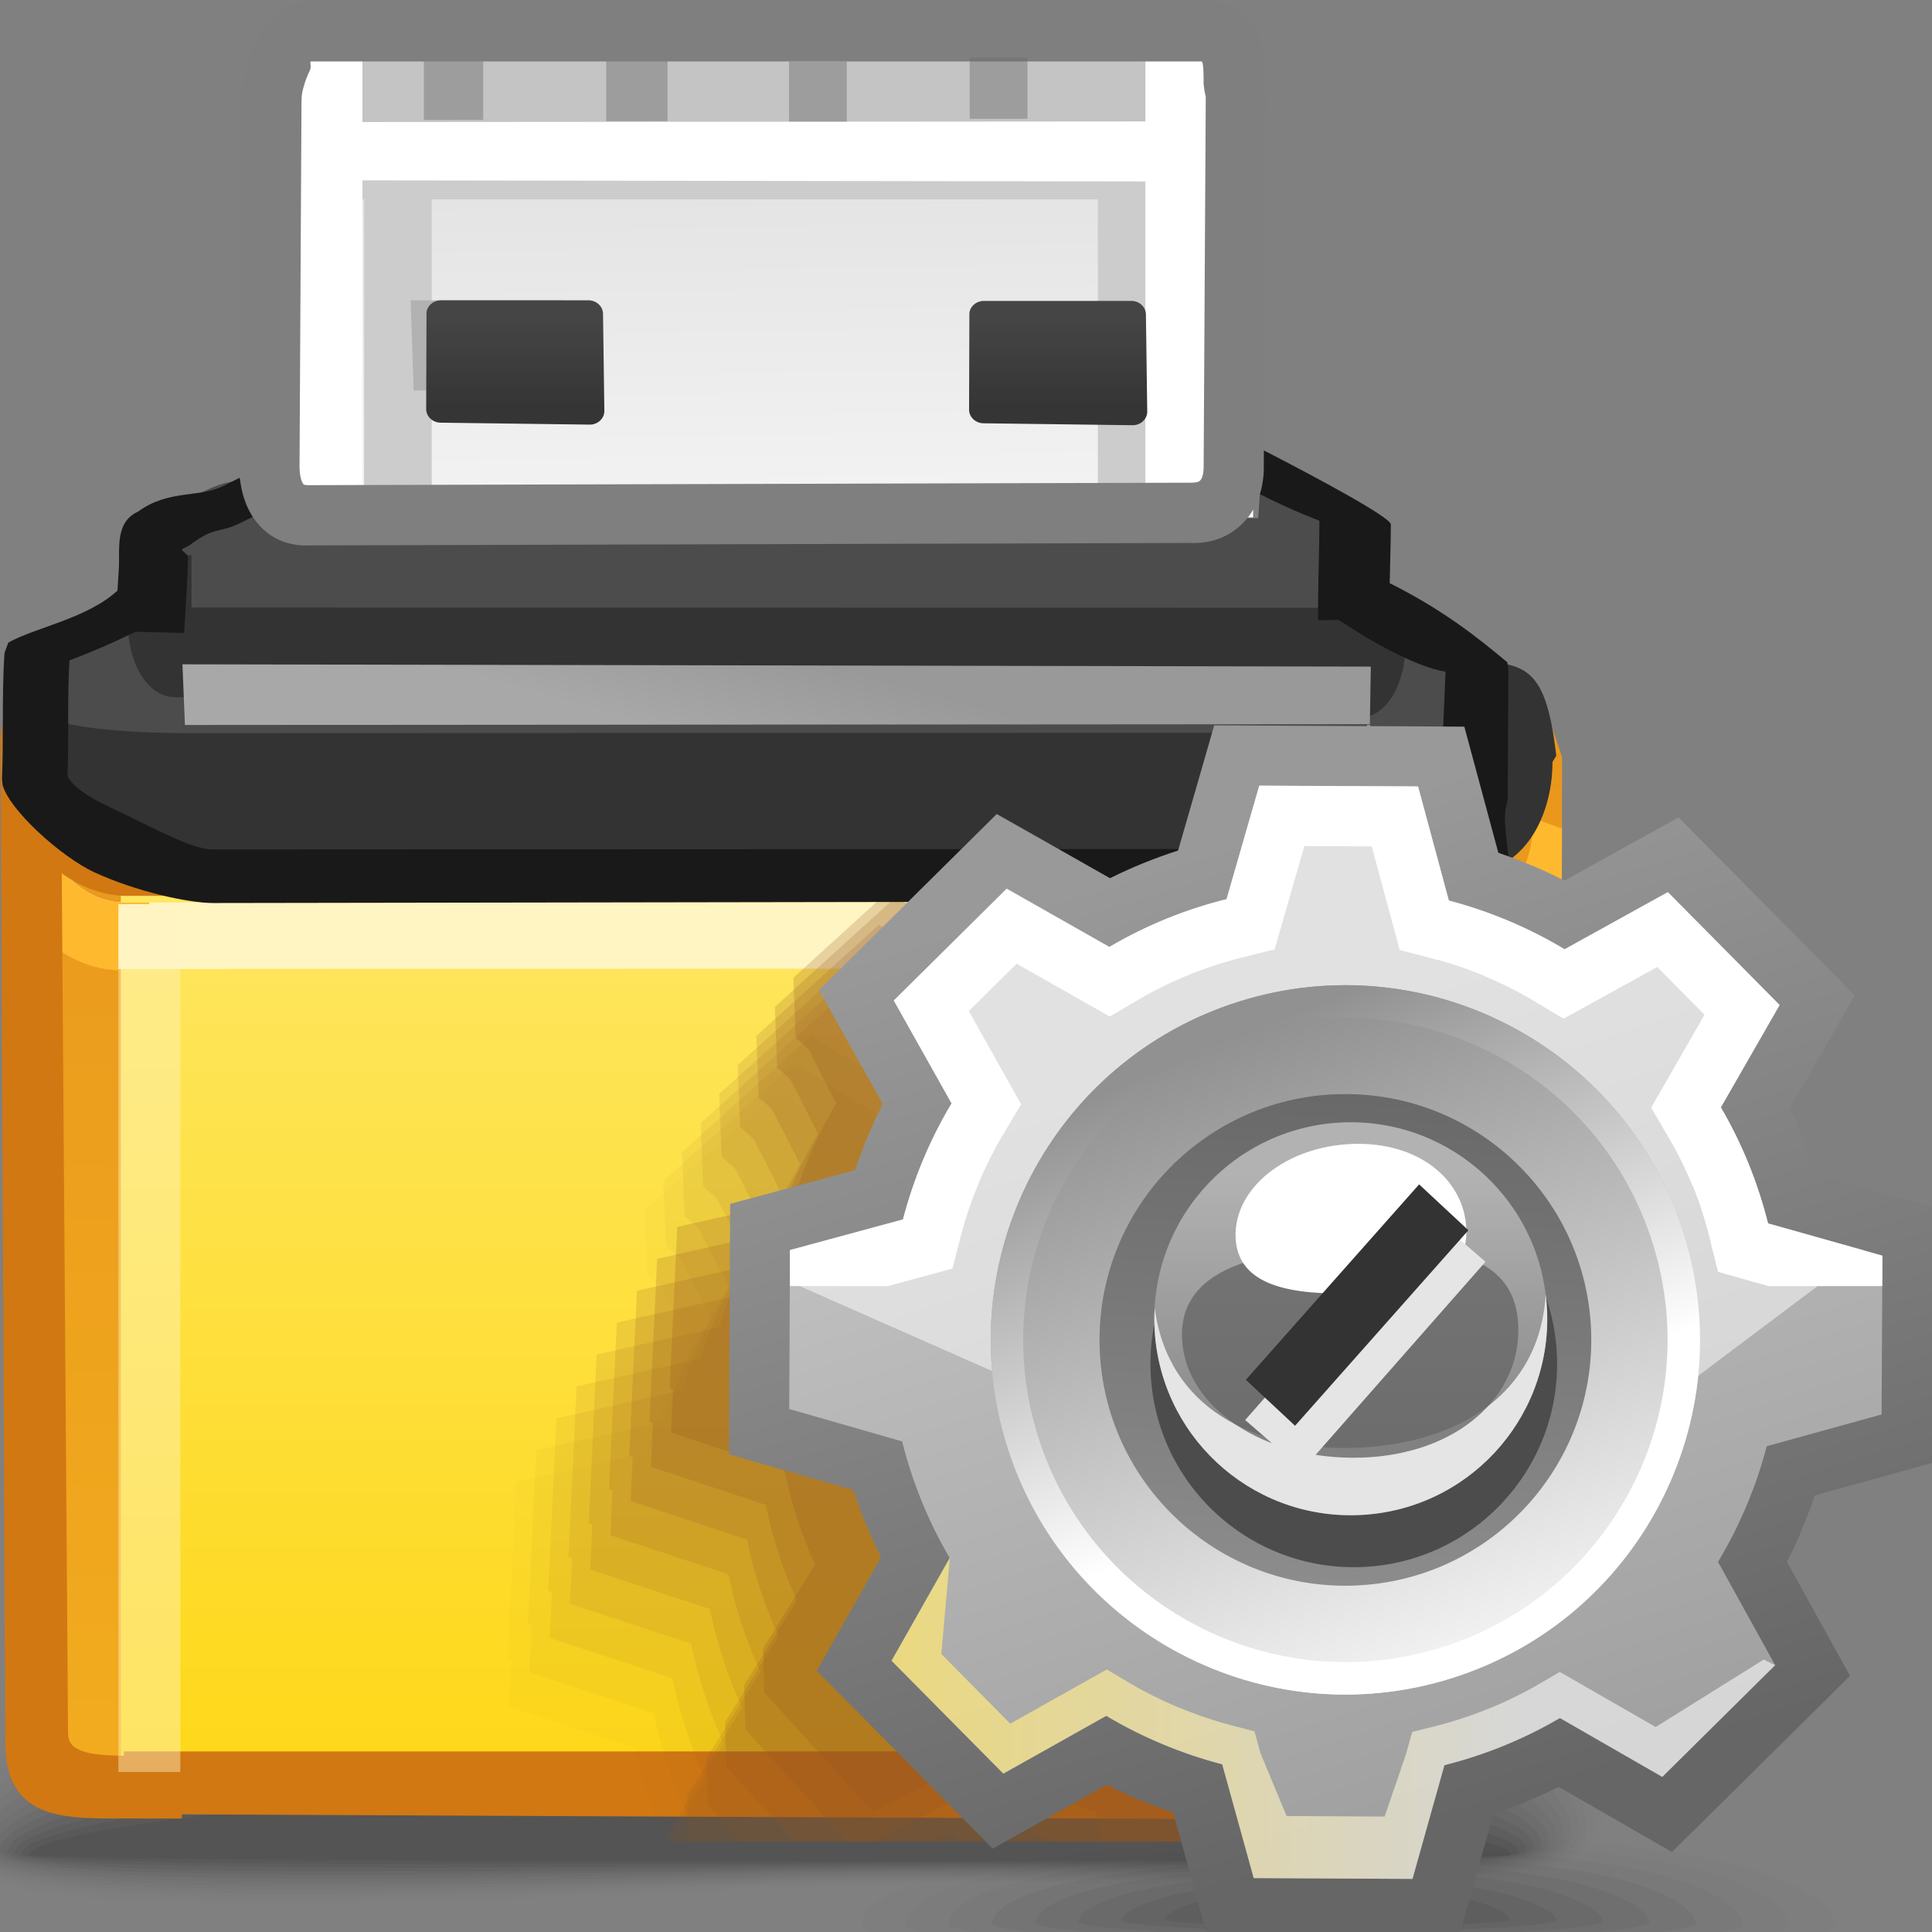 <?xml version="1.0" encoding="UTF-8" standalone="no"?>
<!-- Creator: CorelDRAW -->

<svg
   xmlns:dc="http://purl.org/dc/elements/1.1/"
   xmlns:cc="http://creativecommons.org/ns#"
   xmlns:rdf="http://www.w3.org/1999/02/22-rdf-syntax-ns#"
   xmlns:svg="http://www.w3.org/2000/svg"
   xmlns="http://www.w3.org/2000/svg"
   xmlns:xlink="http://www.w3.org/1999/xlink"
   xmlns:sodipodi="http://sodipodi.sourceforge.net/DTD/sodipodi-0.dtd"
   xmlns:inkscape="http://www.inkscape.org/namespaces/inkscape"
   xml:space="preserve"
   width="32px"
   height="32px"
   style="shape-rendering:geometricPrecision; text-rendering:geometricPrecision; image-rendering:optimizeQuality; fill-rule:evenodd; clip-rule:evenodd"
   viewBox="0 0 32 32"
   id="svg3303"
   version="1.1"
   inkscape:version="0.48.1 r9760"
   sodipodi:docname="system-run.svg"><rect x="0" y="0" width="32" height="32" fill="#808080" stroke="none"/><sodipodi:namedview
   pagecolor="#ffffff"
   bordercolor="#666666"
   borderopacity="1"
   objecttolerance="10"
   gridtolerance="10"
   guidetolerance="10"
   inkscape:pageopacity="0"
   inkscape:pageshadow="2"
   inkscape:window-width="646"
   inkscape:window-height="480"
   id="namedview3531"
   showgrid="false"
   inkscape:zoom="8.3125"
   inkscape:cx="16"
   inkscape:cy="16"
   inkscape:window-x="0"
   inkscape:window-y="24"
   inkscape:window-maximized="0"
   inkscape:current-layer="svg3303" />
 <defs
   id="defs3305">
  <style
   type="text/css"
   id="style3307">
   
    .fil61 {fill:none}
    .fil69 {fill:#333333}
    .fil68 {fill:white}
    .fil40 {fill:#333333}
    .fil41 {fill:#4C4C4C}
    .fil45 {fill:#666666}
    .fil47 {fill:#B2B2B2}
    .fil66 {fill:#E5E5E5}
    .fil52 {fill:white}
    .fil46 {fill:#C4C4C4}
    .fil54 {fill:#191919;fill-rule:nonzero}
    .fil42 {fill:#333333;fill-rule:nonzero}
    .fil53 {fill:#4C4C4C;fill-rule:nonzero}
    .fil70 {fill:#7F7F7F;fill-rule:nonzero}
    .fil49 {fill:#B2B2B2;fill-rule:nonzero}
    .fil44 {fill:#CCCCCC;fill-rule:nonzero}
    .fil29 {fill:#D17813;fill-rule:nonzero}
    .fil28 {fill:#FFB92E;fill-rule:nonzero}
    .fil27 {fill:#FFF5C2;fill-rule:nonzero}
    .fil51 {fill:white;fill-rule:nonzero}
    .fil0 {fill:black;fill-opacity:0}
    .fil14 {fill:#333333;fill-opacity:0}
    .fil30 {fill:#915623;fill-opacity:0}
    .fil1 {fill:black;fill-opacity:0.004}
    .fil2 {fill:black;fill-opacity:0.008}
    .fil15 {fill:#333333;fill-opacity:0.012}
    .fil3 {fill:black;fill-opacity:0.016}
    .fil4 {fill:black;fill-opacity:0.02}
    .fil5 {fill:black;fill-opacity:0.024}
    .fil31 {fill:#915623;fill-opacity:0.024}
    .fil16 {fill:#333333;fill-opacity:0.027}
    .fil6 {fill:black;fill-opacity:0.027}
    .fil7 {fill:black;fill-opacity:0.031}
    .fil8 {fill:black;fill-opacity:0.035}
    .fil17 {fill:#333333;fill-opacity:0.039}
    .fil9 {fill:black;fill-opacity:0.043}
    .fil10 {fill:black;fill-opacity:0.047}
    .fil32 {fill:#915623;fill-opacity:0.047}
    .fil11 {fill:black;fill-opacity:0.051}
    .fil18 {fill:#333333;fill-opacity:0.055}
    .fil12 {fill:black;fill-opacity:0.055}
    .fil13 {fill:black;fill-opacity:0.059}
    .fil19 {fill:#333333;fill-opacity:0.067}
    .fil33 {fill:#915623;fill-opacity:0.075}
    .fil20 {fill:#333333;fill-opacity:0.078}
    .fil21 {fill:#333333;fill-opacity:0.094}
    .fil34 {fill:#915623;fill-opacity:0.098}
    .fil22 {fill:#333333;fill-opacity:0.106}
    .fil23 {fill:#333333;fill-opacity:0.122}
    .fil35 {fill:#915623;fill-opacity:0.122}
    .fil36 {fill:#915623;fill-opacity:0.145}
    .fil37 {fill:#915623;fill-opacity:0.173}
    .fil38 {fill:#915623;fill-opacity:0.196}
    .fil39 {fill:#915623;fill-opacity:0.22}
    .fil48 {fill:#6B6B6B;fill-opacity:0.439}
    .fil56 {fill:#FFF5C2;fill-rule:nonzero;fill-opacity:0.439}
    .fil59 {fill:white;fill-opacity:0.502}
    .fil67 {fill:#666666;fill-opacity:0.78}
    .fil63 {fill:url(#id0)}
    .fil26 {fill:url(#id1)}
    .fil43 {fill:url(#id2)}
    .fil24 {fill:url(#id3)}
    .fil25 {fill:url(#id4)}
    .fil65 {fill:url(#id5)}
    .fil50 {fill:url(#id6)}
    .fil62 {fill:url(#id7)}
    .fil58 {fill:url(#id8)}
    .fil64 {fill:url(#id9)}
    .fil57 {fill:url(#id10);fill-rule:nonzero}
    .fil55 {fill:url(#id11);fill-rule:nonzero}
    .fil60 {fill:url(#id12);fill-rule:nonzero;fill-opacity:0.78}
   
  </style>
  <linearGradient
   id="id0"
   gradientUnits="userSpaceOnUse"
   x1="24.12"
   y1="35.17"
   x2="25.125"
   y2="17.649">
   <stop
   offset="0"
   style="stop-color:#B2B2B2"
   id="stop3310" />
   <stop
   offset="1"
   style="stop-color:#666666"
   id="stop3312" />
  </linearGradient>
  <linearGradient
   id="id1"
   gradientUnits="userSpaceOnUse"
   x1="25.135"
   y1="11.776"
   x2="24.678"
   y2="29.385">
   <stop
   offset="0"
   style="stop-color:#E8961C"
   id="stop3315" />
   <stop
   offset="1"
   style="stop-color:#F2AB1E"
   id="stop3317" />
  </linearGradient>
  <linearGradient
   id="id2"
   gradientUnits="userSpaceOnUse"
   x1="12.494"
   y1="1.181"
   x2="12.59"
   y2="8.423">
   <stop
   offset="0"
   style="stop-color:#DEDEDE"
   id="stop3320" />
   <stop
   offset="1"
   style="stop-color:#F3F3F3"
   id="stop3322" />
  </linearGradient>
  <linearGradient
   id="id3"
   gradientUnits="userSpaceOnUse"
   x1="11.29"
   y1="29.104"
   x2="11.29"
   y2="15.201">
   <stop
   offset="0"
   style="stop-color:#FED81A"
   id="stop3325" />
   <stop
   offset="1"
   style="stop-color:#FEE65E"
   id="stop3327" />
  </linearGradient>
  <linearGradient
   id="id4"
   gradientUnits="userSpaceOnUse"
   xlink:href="#id1"
   x1="1.388"
   y1="11.349"
   x2="1.122"
   y2="29.025">
  </linearGradient>
  <linearGradient
   id="id5"
   gradientUnits="userSpaceOnUse"
   xlink:href="#id0"
   x1="23.627"
   y1="19.458"
   x2="23.627"
   y2="27.375">
  </linearGradient>
  <linearGradient
   id="id6"
   gradientUnits="userSpaceOnUse"
   x1="8.534"
   y1="6.746"
   x2="8.534"
   y2="5.261">
   <stop
   offset="0"
   style="stop-color:#353535"
   id="stop3332" />
   <stop
   offset="1"
   style="stop-color:#454545"
   id="stop3334" />
  </linearGradient>
  <linearGradient
   id="id7"
   gradientUnits="userSpaceOnUse"
   x1="26.737"
   y1="26.785"
   x2="22.865"
   y2="16.268">
   <stop
   offset="0"
   style="stop-color:whitesmoke"
   id="stop3337" />
   <stop
   offset="1"
   style="stop-color:#919191"
   id="stop3339" />
  </linearGradient>
  <linearGradient
   id="id8"
   gradientUnits="userSpaceOnUse"
   x1="23.49"
   y1="16.353"
   x2="27.458"
   y2="28.529">
   <stop
   offset="0"
   style="stop-color:#C2C2C2"
   id="stop3342" />
   <stop
   offset="1"
   style="stop-color:#A1A1A1"
   id="stop3344" />
  </linearGradient>
  <linearGradient
   id="id9"
   gradientUnits="userSpaceOnUse"
   x1="25.655"
   y1="22.998"
   x2="22.834"
   y2="16.2">
   <stop
   offset="0"
   style="stop-color:white"
   id="stop3347" />
   <stop
   offset="1"
   style="stop-color:#919191"
   id="stop3349" />
  </linearGradient>
  <linearGradient
   id="id10"
   gradientUnits="userSpaceOnUse"
   x1="19.671"
   y1="14.136"
   x2="24.58"
   y2="29.994">
   <stop
   offset="0"
   style="stop-color:#999999"
   id="stop3352" />
   <stop
   offset="1"
   style="stop-color:#666666"
   id="stop3354" />
  </linearGradient>
  <linearGradient
   id="id11"
   gradientUnits="userSpaceOnUse"
   x1="12.453"
   y1="12.499"
   x2="12.935"
   y2="10.771">
   <stop
   offset="0"
   style="stop-color:#A8A8A8"
   id="stop3357" />
   <stop
   offset="1"
   style="stop-color:#999999"
   id="stop3359" />
  </linearGradient>
  <linearGradient
   id="id12"
   gradientUnits="userSpaceOnUse"
   x1="25.211"
   y1="28.61"
   x2="13.111"
   y2="28.348">
   <stop
   offset="0"
   style="stop-color:#E5E5E5"
   id="stop3362" />
   <stop
   offset="1"
   style="stop-color:#FFE462"
   id="stop3364" />
  </linearGradient>
 </defs>
 <g
   id="Слой_x0020_1">
  <g
   id="_246448312">
   <path
   id="_246433216"
   class="fil0"
   d="M12.134 26.381c12.749,-0.628 14.47,1.795 14.526,3.761 0.056,1.968 -6.616,0.848 -14.05,1.188 -7.434,0.339 -13.703,0.625 -13.703,-0.833 0,-1.458 0.475,-3.488 13.227,-4.116z" />
   <g
   id="g3370">
    <path
   id="_246454000"
   class="fil1"
   d="M12.164 26.623c12.21,-0.58 14.32,1.713 14.371,3.564 0.052,1.821 -6.577,0.791 -13.912,1.106 -7.334,0.312 -13.593,0.574 -13.593,-0.777 0,-1.382 0.922,-3.312 13.133,-3.892z" />
    <path
   id="_246441016"
   class="fil2"
   d="M12.192 26.864c11.669,-0.532 14.172,1.631 14.218,3.366 0.047,1.675 -6.541,0.735 -13.775,1.022 -7.235,0.287 -13.484,0.523 -13.484,-0.721 0,-1.304 1.371,-3.136 13.041,-3.667z" />
    <path
   id="_246459808"
   class="fil3"
   d="M12.22 27.107c11.129,-0.483 14.022,1.551 14.064,3.168 0.043,1.531 -6.505,0.678 -13.639,0.94 -7.134,0.26 -13.373,0.472 -13.373,-0.665 0,-1.227 1.819,-2.96 12.948,-3.443z" />
    <path
   id="_246449800"
   class="fil4"
   d="M12.25 27.349c10.588,-0.435 13.871,1.468 13.909,2.971 0.039,1.384 -6.468,0.621 -13.502,0.856 -7.035,0.235 -13.263,0.422 -13.263,-0.609 0,-1.149 2.267,-2.782 12.856,-3.217z" />
    <path
   id="_246463288"
   class="fil5"
   d="M12.278 27.591c10.047,-0.386 13.722,1.387 13.756,2.772 0.035,1.239 -6.431,0.565 -13.365,0.774 -6.936,0.209 -13.155,0.372 -13.155,-0.553 0,-1.072 2.715,-2.606 12.764,-2.993z" />
    <path
   id="_246461728"
   class="fil6"
   d="M12.306 27.833c9.507,-0.339 13.573,1.305 13.603,2.575 0.028,1.094 -6.395,0.508 -13.23,0.691 -6.835,0.182 -13.044,0.32 -13.044,-0.497 0,-0.997 3.163,-2.43 12.67,-2.769z" />
    <path
   id="_246437200"
   class="fil7"
   d="M12.336 28.075c8.966,-0.291 13.421,1.224 13.447,2.378 0.025,0.947 -6.358,0.45 -13.093,0.607 -6.735,0.157 -12.932,0.269 -12.932,-0.441 0,-0.919 3.611,-2.255 12.578,-2.544z" />
    <path
   id="_246456520"
   class="fil8"
   d="M12.364 28.316c8.425,-0.241 13.273,1.143 13.294,2.182 0.021,0.802 -6.32,0.393 -12.956,0.524 -6.636,0.13 -12.823,0.217 -12.823,-0.385 0,-0.843 4.06,-2.079 12.485,-2.321z" />
    <path
   id="_246435016"
   class="fil9"
   d="M12.394 28.559c7.884,-0.194 13.123,1.06 13.139,1.982 0.018,0.657 -6.284,0.337 -12.82,0.442 -6.535,0.104 -12.713,0.168 -12.713,-0.328 0,-0.767 4.508,-1.903 12.394,-2.095z" />
    <path
   id="_246451528"
   class="fil10"
   d="M12.422 28.8c7.344,-0.144 12.973,0.979 12.986,1.786 0.013,0.51 -6.247,0.28 -12.683,0.358 -6.436,0.079 -12.603,0.117 -12.603,-0.273 0,-0.689 4.956,-1.726 12.301,-1.871z" />
    <path
   id="_246446344"
   class="fil11"
   d="M12.451 29.042c6.803,-0.096 12.824,0.898 12.832,1.587 0.008,0.366 -6.211,0.223 -12.547,0.276 -6.336,0.052 -12.493,0.065 -12.493,-0.217 0,-0.612 5.405,-1.55 12.209,-1.647z" />
    <path
   id="_246438184"
   class="fil12"
   d="M12.48 29.283c6.263,-0.047 12.674,0.816 12.677,1.39 0.004,0.22 -6.174,0.168 -12.411,0.193 -6.237,0.026 -12.383,0.015 -12.383,-0.161 0,-0.534 5.853,-1.374 12.116,-1.422z" />
   </g>
   <path
   id="_246442696"
   class="fil13"
   d="M12.507 29.528c5.723,0 12.524,0.735 12.524,1.192 0,0.149 -24.547,0.143 -24.547,0.005 0,-0.457 6.3,-1.197 12.023,-1.197z" />
  </g>
  <g
   id="_246450568">
   <path
   id="_246463960"
   class="fil14"
   d="M22.097 30.324c8.529,-0.221 9.081,1.324 9.081,1.598 0,0.273 -3.944,0.687 -8.807,0.687 -4.86,0 -8.806,-0.415 -8.806,-0.687 0,-0.274 0,-1.378 8.532,-1.598z" />
   <g
   id="g3387">
    <path
   id="_246438808"
   class="fil15"
   d="M22.098 30.439c7.705,-0.196 8.308,1.206 8.308,1.467 0,0.246 -3.623,0.615 -8.063,0.615 -4.44,0 -8.061,-0.37 -8.061,-0.615 0,-0.261 0.112,-1.271 7.816,-1.467z" />
    <path
   id="_246443752"
   class="fil16"
   d="M22.099 30.552c6.878,-0.171 7.535,1.09 7.535,1.338 0,0.219 -3.303,0.543 -7.318,0.543 -4.017,0 -7.318,-0.326 -7.318,-0.543 0,-0.248 0.222,-1.166 7.102,-1.338z" />
    <path
   id="_246431728"
   class="fil17"
   d="M22.101 30.666c6.052,-0.146 6.763,0.972 6.763,1.207 0,0.191 -2.981,0.471 -6.576,0.471 -3.593,0 -6.576,-0.28 -6.576,-0.471 0,-0.235 0.335,-1.06 6.388,-1.207z" />
    <path
   id="_246458560"
   class="fil18"
   d="M22.102 30.783c5.228,-0.124 5.991,0.853 5.991,1.076 0,0.164 -2.66,0.399 -5.831,0.399 -3.173,0 -5.833,-0.236 -5.833,-0.399 0,-0.223 0.445,-0.954 5.673,-1.076z" />
    <path
   id="_246434896"
   class="fil19"
   d="M22.103 30.896c4.402,-0.097 5.217,0.737 5.217,0.946 0,0.137 -2.34,0.328 -5.087,0.328 -2.749,0 -5.088,-0.193 -5.088,-0.328 0,-0.209 0.556,-0.848 4.959,-0.946z" />
    <path
   id="_246437656"
   class="fil20"
   d="M22.104 31.011c3.575,-0.073 4.446,0.619 4.446,0.817 0,0.107 -2.02,0.254 -4.347,0.254 -2.326,0 -4.343,-0.148 -4.343,-0.254 0,-0.198 0.667,-0.743 4.244,-0.817z" />
    <path
   id="_246439360"
   class="fil21"
   d="M22.107 31.127c2.75,-0.05 3.673,0.5 3.673,0.685 0,0.082 -1.699,0.183 -3.603,0.182 -1.903,0 -3.601,-0.102 -3.601,-0.182 0,-0.185 0.781,-0.638 3.53,-0.685z" />
    <path
   id="_246445480"
   class="fil22"
   d="M22.107 31.241c1.924,-0.024 2.902,0.384 2.902,0.558 0,0.052 -1.38,0.11 -2.861,0.109 -1.48,0 -2.857,-0.058 -2.857,-0.109 0,-0.174 0.892,-0.533 2.816,-0.558z" />
   </g>
   <path
   id="_246439576"
   class="fil23"
   d="M22.108 31.356c1.098,0 2.13,0.266 2.13,0.426 0,0.052 -4.232,0.048 -4.232,0 0,-0.161 1.003,-0.426 2.102,-0.426z" />
  </g>
  <rect
   class="fil24"
   x="1.997"
   y="14.429"
   width="18.587"
   height="15.447"
   id="rect3398" />
  <path
   class="fil25"
   d="M2.002 29.945l-0.001 -19.562 -1.166 0.569 -0.327 1.254 0.031 16.884c0,0.902 0.67,0.855 1.356,0.855l0.107 0z"
   id="path3400" />
  <path
   class="fil26"
   d="M23.941 29.882l0.001 -18.649 1.508 0.072 0.423 1.233 -0.04 16.503c0,0.887 -0.866,0.841 -1.753,0.841l-0.139 0z"
   id="path3402" />
  <path
   class="fil27"
   d="M0.558 14.899l0.035 0.04c-0.024,0.103 -0.04,0.224 -0.015,0.389 0.078,0.09 0.163,0.171 0.252,0.248l0.002 0c0.341,0.287 0.763,0.475 1.221,0.475l0 -0.001 20.873 -0.011 0 0.002c0.568,0 1.083,-0.259 1.458,-0.654l-0.001 -0.001c0.367,-0.389 0.386,-0.947 0.402,-1.497l0.005 -0.017 -0.005 -0.001 0 -0.04 -0.034 0c0.008,-0.123 0.011,-0.247 0.014,-0.371l0.005 -0.017 -0.005 -0.001 0 -0.04 -0.111 0 -0.301 -0.157 -0.026 0.073 -0.021 0.115c0,0.397 -0.167,0.782 -0.431,1.062l-0.001 0c-0.252,0.267 -0.595,0.441 -0.966,0.441l0 0.002 -20.873 0.009 0 -0.002c-0.289,0 -0.563,-0.124 -0.789,-0.313l0.001 0c-0.263,-0.223 -0.463,-0.533 -0.556,-0.849l-0.078 0.312c0.089,0.24 -0.116,0.387 -0.053,0.804z"
   id="path3404" />
  <path
   class="fil28"
   d="M23.942 15.889l0.06 0 0 0.002c0.559,0 1.065,-0.254 1.433,-0.644l-0.001 -0.001c0.182,-0.191 0.331,-0.417 0.435,-0.663l0.002 -0.859 -0.446 -0.162 -0.026 0.072 -0.021 0.112c0,0.391 -0.163,0.77 -0.423,1.045l-0.002 0c-0.248,0.262 -0.585,0.433 -0.95,0.433l0 0.001 -0.06 0 0 0.661z"
   id="path3406" />
  <path
   class="fil28"
   d="M2.471 14.975l0 -0.027 -0.438 0 0 -0.002c-0.289,0 -0.563,-0.124 -0.789,-0.313l0.001 0c-0.263,-0.223 -0.463,-0.533 -0.556,-0.849l-0.177 0.053 0.001 0.441 -0.022 0.007 0.001 0.788 0.045 0.275c0.078,0.09 0.163,0.171 0.252,0.248l0.002 0c0.328,0.276 0.731,0.462 1.171,0.475l0 -1.095 0.51 0z"
   id="path3408" />
  <path
   class="fil29"
   d="M2.645 10.849l-1.31 0.487 -0.328 0.956 0.12 16.431 0.002 0c0,0.312 0.422,0.352 0.922,0.357l0 -0.071 0.501 0 18.111 0 -0.04 1.124 -17.61 -0.082 0 0.069 -0.501 0 -0.142 0 -0.129 0 0 -0.002c-1.11,0.002 -2.154,0.089 -2.154,-1.272l0.002 0 -0.08 -16.639 0.026 -0.162 0.43 -1.254 0.077 -0.221 0.222 -0.084 1.533 -0.569 0.347 0.933z"
   id="path3410" />
  <g
   id="_246448840">
   <path
   id="_246450280"
   class="fil30"
   d="M23.308 30.503l-12.831 0c-0.111,-0.321 -0.201,-0.648 -0.27,-0.979l-2.11 -0.69 0.038 -0.788 -0.063 -0.02 0.139 -2.949 2.163 -0.48c0.193,-0.615 0.456,-1.212 0.795,-1.778l-0.508 -0.983 -0.244 -0.219 -0.012 -0.276 -0.006 -0.013 0.006 -0.005 -0.031 -0.801 2.222 -1.987 1.897 1.161c0.718,-0.376 1.478,-0.64 2.255,-0.797l0.708 -2.082 3.004 0.137 0.493 2.144c0.752,0.228 1.476,0.56 2.152,0.993l1.999 -0.978 0.491 0.529c0.032,2.589 0.083,8.591 -0.118,9.155 -0.257,0.723 -2.163,1.654 -2.163,1.654l-0.005 0.051zm-2.257 -2.995c-0.131,0.92 -0.807,1.717 -1.778,1.975 -1.295,0.339 -2.627,-0.416 -2.973,-1.687l-0.034 -0.144c0.132,-0.918 0.807,-1.715 1.776,-1.97 1.296,-0.34 2.627,0.415 2.974,1.686l0.034 0.141z" />
   <g
   id="g3414">
    <path
   id="_246444184"
   class="fil31"
   d="M23.308 30.503l-12.296 0c-0.22,-0.504 -0.384,-1.025 -0.495,-1.556 -0.695,-0.228 -1.388,-0.455 -2.082,-0.682 0.012,-0.261 0.024,-0.521 0.037,-0.78 -0.02,-0.007 -0.04,-0.013 -0.061,-0.02 0.046,-0.972 0.092,-1.945 0.137,-2.919 0.712,-0.158 1.424,-0.317 2.137,-0.475 0.189,-0.608 0.45,-1.198 0.784,-1.759 -0.167,-0.325 -0.333,-0.648 -0.502,-0.972 -0.08,-0.072 -0.159,-0.144 -0.241,-0.216 -0.004,-0.091 -0.007,-0.183 -0.012,-0.274 -0.001,-0.005 -0.002,-0.008 -0.005,-0.012 0.001,-0.002 0.002,-0.004 0.005,-0.006 -0.009,-0.265 -0.019,-0.528 -0.03,-0.793 0.731,-0.656 1.462,-1.31 2.193,-1.965 0.626,0.383 1.25,0.765 1.873,1.148 0.71,-0.371 1.46,-0.633 2.226,-0.788 0.234,-0.686 0.467,-1.374 0.7,-2.061 0.987,0.045 1.977,0.091 2.966,0.136 0.163,0.706 0.325,1.413 0.487,2.121 0.743,0.227 1.459,0.554 2.126,0.984 0.657,-0.324 1.315,-0.647 1.974,-0.969l0.356 0.385c0.03,2.069 0.109,9.149 -0.11,9.766 -0.257,0.723 -2.163,1.654 -2.163,1.654l-0.005 0.051zm-2.08 -3.549c-0.13,0.909 -0.797,1.7 -1.755,1.954 -1.279,0.335 -2.595,-0.411 -2.938,-1.669 -0.011,-0.047 -0.022,-0.094 -0.033,-0.142 0.13,-0.909 0.796,-1.699 1.755,-1.95 1.279,-0.338 2.594,0.41 2.936,1.668 0.012,0.046 0.022,0.092 0.034,0.139z" />
    <path
   id="_246432016"
   class="fil32"
   d="M23.308 30.503l-12.199 0 0.275 -0.437c-0.252,-0.547 -0.437,-1.115 -0.558,-1.693 -0.686,-0.226 -1.371,-0.451 -2.058,-0.676 0.012,-0.257 0.025,-0.514 0.037,-0.771 -0.02,-0.007 -0.04,-0.013 -0.061,-0.019 0.046,-0.963 0.091,-1.925 0.137,-2.888 0.703,-0.157 1.406,-0.314 2.108,-0.47 0.188,-0.601 0.445,-1.186 0.776,-1.74 -0.165,-0.321 -0.331,-0.643 -0.496,-0.963 -0.079,-0.071 -0.158,-0.142 -0.239,-0.213 -0.004,-0.091 -0.007,-0.182 -0.011,-0.272 -0.002,-0.005 -0.004,-0.008 -0.006,-0.012 0.001,-0.004 0.004,-0.005 0.005,-0.006 -0.008,-0.262 -0.019,-0.523 -0.03,-0.784 0.723,-0.648 1.446,-1.297 2.167,-1.945 0.617,0.379 1.234,0.757 1.85,1.137 0.7,-0.367 1.442,-0.627 2.199,-0.78 0.23,-0.68 0.461,-1.361 0.691,-2.04 0.976,0.045 1.952,0.089 2.929,0.133 0.161,0.699 0.32,1.398 0.481,2.1 0.734,0.223 1.44,0.548 2.099,0.973 0.65,-0.321 1.299,-0.64 1.949,-0.959l0.236 0.255 -0.013 0.03c0,0 0.155,9.61 -0.103,10.333 -0.257,0.723 -2.163,1.654 -2.163,1.654l-0.005 0.051zm-1.905 -4.103c-0.128,0.9 -0.787,1.682 -1.733,1.932 -1.263,0.333 -2.563,-0.406 -2.9,-1.65 -0.012,-0.047 -0.024,-0.094 -0.034,-0.142 0.129,-0.898 0.788,-1.68 1.733,-1.929 1.264,-0.333 2.563,0.405 2.902,1.651 0.009,0.045 0.021,0.091 0.032,0.137z" />
    <path
   id="_246432424"
   class="fil33"
   d="M23.308 30.503l-12.27 0 0.65 -1.03c-0.249,-0.541 -0.432,-1.103 -0.55,-1.674 -0.678,-0.223 -1.355,-0.446 -2.033,-0.669 0.013,-0.255 0.025,-0.509 0.037,-0.763 -0.02,-0.007 -0.039,-0.014 -0.06,-0.02 0.045,-0.952 0.09,-1.904 0.135,-2.857 0.695,-0.154 1.388,-0.309 2.082,-0.464 0.185,-0.595 0.439,-1.173 0.765,-1.721 -0.162,-0.318 -0.325,-0.635 -0.489,-0.952 -0.078,-0.072 -0.157,-0.142 -0.235,-0.211 -0.004,-0.09 -0.007,-0.18 -0.011,-0.268 -0.001,-0.005 -0.004,-0.009 -0.006,-0.012 0.001,-0.002 0.004,-0.005 0.005,-0.006 -0.009,-0.259 -0.019,-0.517 -0.03,-0.776 0.713,-0.641 1.427,-1.283 2.14,-1.924 0.609,0.374 1.218,0.749 1.826,1.124 0.692,-0.364 1.423,-0.62 2.171,-0.771 0.228,-0.672 0.455,-1.345 0.683,-2.016 0.964,0.044 1.928,0.087 2.893,0.132 0.158,0.691 0.317,1.383 0.475,2.075 0.724,0.221 1.422,0.542 2.073,0.963 0.641,-0.317 1.282,-0.632 1.924,-0.947l0.294 0.319 -0.198 0.431c0,0 0.155,9.61 -0.103,10.333 -0.257,0.723 -2.163,1.654 -2.163,1.654l-0.005 0.051zm-1.727 -4.656c-0.126,0.891 -0.777,1.663 -1.712,1.911 -1.247,0.33 -2.531,-0.403 -2.864,-1.634 -0.011,-0.046 -0.022,-0.092 -0.033,-0.138 0.128,-0.891 0.777,-1.662 1.712,-1.909 1.247,-0.331 2.53,0.4 2.864,1.632 0.011,0.046 0.021,0.091 0.033,0.137z" />
    <path
   id="_246444256"
   class="fil34"
   d="M23.308 30.503l-12.236 0 -0.006 -0.155c0.308,-0.49 0.617,-0.979 0.924,-1.467 -0.246,-0.535 -0.426,-1.091 -0.543,-1.656 -0.67,-0.221 -1.337,-0.442 -2.007,-0.661 0.013,-0.252 0.025,-0.504 0.037,-0.755 -0.019,-0.007 -0.039,-0.013 -0.06,-0.019 0.045,-0.943 0.09,-1.885 0.133,-2.827 0.685,-0.154 1.37,-0.307 2.056,-0.459 0.182,-0.589 0.433,-1.161 0.756,-1.703 -0.162,-0.314 -0.322,-0.628 -0.483,-0.941 -0.078,-0.071 -0.155,-0.139 -0.233,-0.209 -0.004,-0.089 -0.008,-0.177 -0.011,-0.266 -0.002,-0.004 -0.004,-0.008 -0.006,-0.012 0.001,-0.001 0.004,-0.004 0.005,-0.005 -0.009,-0.256 -0.019,-0.511 -0.028,-0.768 0.704,-0.634 1.409,-1.27 2.113,-1.904 0.601,0.371 1.201,0.742 1.802,1.113 0.683,-0.359 1.406,-0.614 2.144,-0.763 0.224,-0.665 0.448,-1.33 0.673,-1.995 0.952,0.044 1.904,0.087 2.855,0.131 0.157,0.683 0.313,1.368 0.469,2.053 0.715,0.22 1.404,0.537 2.046,0.953 0.633,-0.313 1.266,-0.626 1.9,-0.939l0.353 0.385 -0.384 0.832c0,0 0.155,9.61 -0.103,10.333 -0.257,0.723 -2.163,1.654 -2.163,1.654l-0.005 0.051zm-1.551 -5.21c-0.125,0.881 -0.767,1.645 -1.69,1.892 -1.231,0.325 -2.498,-0.399 -2.828,-1.616 -0.011,-0.047 -0.021,-0.092 -0.032,-0.138 0.125,-0.88 0.768,-1.643 1.689,-1.889 1.232,-0.326 2.498,0.398 2.828,1.617 0.011,0.044 0.022,0.089 0.033,0.133z" />
    <path
   id="_246459736"
   class="fil35"
   d="M23.308 30.503l-11.9 0 -0.002 -0.002c-0.007,-0.254 -0.017,-0.509 -0.025,-0.763 0.305,-0.483 0.608,-0.967 0.911,-1.45 -0.242,-0.53 -0.419,-1.08 -0.536,-1.638 -0.659,-0.219 -1.319,-0.437 -1.98,-0.654 0.012,-0.249 0.024,-0.497 0.035,-0.746 -0.02,-0.007 -0.039,-0.013 -0.059,-0.019 0.044,-0.932 0.087,-1.864 0.131,-2.796 0.676,-0.151 1.354,-0.304 2.029,-0.454 0.181,-0.583 0.428,-1.148 0.746,-1.686 -0.159,-0.311 -0.318,-0.621 -0.477,-0.932 -0.077,-0.069 -0.152,-0.137 -0.229,-0.206 -0.004,-0.087 -0.007,-0.176 -0.011,-0.262 -0.001,-0.005 -0.004,-0.009 -0.006,-0.012 0.002,-0.002 0.004,-0.005 0.005,-0.006 -0.008,-0.253 -0.018,-0.507 -0.028,-0.758 0.696,-0.628 1.39,-1.256 2.086,-1.883 0.593,0.366 1.186,0.734 1.779,1.1 0.676,-0.357 1.388,-0.606 2.117,-0.755 0.222,-0.658 0.443,-1.316 0.665,-1.974 0.939,0.044 1.879,0.087 2.819,0.13 0.154,0.677 0.307,1.354 0.462,2.032 0.706,0.216 1.385,0.53 2.02,0.941 0.625,-0.308 1.25,-0.618 1.876,-0.927l0.412 0.449 -0.569 1.234c0,0 0.155,9.61 -0.103,10.333 -0.257,0.723 -2.163,1.654 -2.163,1.654l-0.005 0.051zm-1.375 -5.765c-0.124,0.872 -0.758,1.629 -1.669,1.871 -1.214,0.322 -2.465,-0.393 -2.79,-1.598 -0.012,-0.045 -0.022,-0.091 -0.033,-0.136 0.124,-0.871 0.757,-1.626 1.668,-1.867 1.217,-0.324 2.466,0.393 2.792,1.597 0.009,0.045 0.02,0.089 0.032,0.133z" />
    <path
   id="_246439528"
   class="fil36"
   d="M23.308 30.503l-11.021 0 -0.567 -0.618c-0.007,-0.253 -0.017,-0.504 -0.025,-0.756 0.3,-0.478 0.6,-0.957 0.9,-1.435 -0.24,-0.523 -0.416,-1.067 -0.53,-1.619 -0.651,-0.216 -1.302,-0.432 -1.954,-0.647 0.012,-0.246 0.024,-0.491 0.035,-0.738 -0.019,-0.006 -0.039,-0.013 -0.058,-0.018 0.043,-0.922 0.085,-1.844 0.129,-2.765 0.667,-0.15 1.336,-0.3 2.003,-0.45 0.177,-0.576 0.422,-1.135 0.736,-1.665 -0.157,-0.308 -0.314,-0.615 -0.471,-0.922 -0.074,-0.067 -0.15,-0.135 -0.226,-0.203 -0.004,-0.086 -0.007,-0.174 -0.011,-0.26 -0.002,-0.004 -0.004,-0.008 -0.006,-0.012 0.001,-0.001 0.004,-0.004 0.005,-0.005 -0.008,-0.25 -0.018,-0.501 -0.027,-0.75 0.686,-0.621 1.371,-1.243 2.058,-1.863 0.585,0.363 1.171,0.725 1.756,1.088 0.665,-0.352 1.369,-0.6 2.088,-0.746 0.219,-0.65 0.437,-1.3 0.656,-1.951 0.927,0.043 1.856,0.085 2.783,0.128 0.152,0.67 0.304,1.339 0.457,2.009 0.696,0.215 1.367,0.526 1.993,0.932 0.617,-0.306 1.234,-0.612 1.851,-0.918l0.47 0.514 -0.754 1.635c0,0 0.155,9.61 -0.103,10.333 -0.257,0.723 -2.163,1.654 -2.163,1.654l-0.005 0.051zm-1.199 -6.318c-0.123,0.861 -0.748,1.61 -1.647,1.85 -1.199,0.319 -2.433,-0.389 -2.754,-1.579 -0.011,-0.046 -0.021,-0.091 -0.032,-0.136 0.123,-0.86 0.748,-1.608 1.647,-1.847 1.199,-0.319 2.433,0.39 2.754,1.582 0.009,0.043 0.021,0.087 0.032,0.131z" />
    <path
   id="_246458704"
   class="fil37"
   d="M23.308 30.503l-7.392 0 -0.21 -0.132 -0.265 0.132 -2.276 0 -1.132 -1.235c-0.007,-0.249 -0.015,-0.498 -0.024,-0.746 0.295,-0.474 0.592,-0.947 0.887,-1.419 -0.236,-0.519 -0.41,-1.056 -0.522,-1.602 -0.643,-0.214 -1.285,-0.428 -1.929,-0.64 0.012,-0.243 0.024,-0.487 0.035,-0.73 -0.019,-0.007 -0.038,-0.013 -0.058,-0.019 0.043,-0.911 0.086,-1.823 0.128,-2.733 0.659,-0.149 1.318,-0.296 1.977,-0.445 0.175,-0.571 0.417,-1.122 0.726,-1.648 -0.155,-0.304 -0.309,-0.607 -0.464,-0.911 -0.076,-0.069 -0.149,-0.135 -0.224,-0.202 -0.004,-0.085 -0.006,-0.17 -0.009,-0.256 -0.001,-0.005 -0.004,-0.008 -0.006,-0.012 0.002,-0.001 0.004,-0.002 0.005,-0.005 -0.009,-0.248 -0.018,-0.495 -0.027,-0.742 0.677,-0.614 1.354,-1.228 2.03,-1.841 0.578,0.359 1.154,0.717 1.733,1.075 0.657,-0.347 1.351,-0.593 2.061,-0.737 0.215,-0.643 0.431,-1.286 0.647,-1.93 0.915,0.043 1.83,0.085 2.745,0.126 0.15,0.663 0.3,1.325 0.45,1.986 0.687,0.213 1.35,0.52 1.968,0.922 0.608,-0.302 1.217,-0.606 1.825,-0.908l0.529 0.579 -0.939 2.036c0,0 0.155,9.61 -0.103,10.333 -0.257,0.723 -2.163,1.654 -2.163,1.654l-0.005 0.051zm-1.022 -6.872c-0.12,0.853 -0.737,1.592 -1.624,1.83 -1.184,0.315 -2.402,-0.385 -2.719,-1.563 -0.009,-0.045 -0.02,-0.089 -0.031,-0.132 0.12,-0.852 0.738,-1.59 1.624,-1.827 1.185,-0.315 2.401,0.385 2.718,1.563 0.011,0.044 0.021,0.087 0.032,0.13z" />
    <path
   id="_246435376"
   class="fil38"
   d="M23.826 30.179l-0.119 -0.076c-0.291,0.155 -0.589,0.287 -0.893,0.4l-5.335 0c-0.524,-0.195 -1.032,-0.449 -1.51,-0.762l-1.507 0.762 -0.424 0 -1.69 -1.852c-0.008,-0.247 -0.015,-0.494 -0.024,-0.738 0.292,-0.469 0.583,-0.937 0.875,-1.404 -0.233,-0.511 -0.404,-1.042 -0.516,-1.583 -0.633,-0.211 -1.267,-0.422 -1.902,-0.632 0.011,-0.242 0.022,-0.482 0.034,-0.723 -0.019,-0.006 -0.038,-0.013 -0.057,-0.019 0.043,-0.9 0.084,-1.801 0.126,-2.701 0.65,-0.148 1.299,-0.294 1.949,-0.441 0.172,-0.563 0.411,-1.11 0.717,-1.629 -0.152,-0.3 -0.306,-0.601 -0.458,-0.901 -0.073,-0.066 -0.148,-0.132 -0.221,-0.198 -0.002,-0.085 -0.006,-0.17 -0.009,-0.254 -0.001,-0.005 -0.002,-0.008 -0.005,-0.012 0.001,-0.002 0.002,-0.004 0.005,-0.005 -0.009,-0.246 -0.019,-0.49 -0.028,-0.734 0.669,-0.607 1.336,-1.214 2.003,-1.82 0.569,0.354 1.14,0.709 1.71,1.062 0.647,-0.343 1.334,-0.585 2.033,-0.729 0.213,-0.635 0.425,-1.272 0.638,-1.909 0.904,0.043 1.806,0.084 2.71,0.125 0.148,0.656 0.296,1.31 0.444,1.965 0.678,0.209 1.331,0.513 1.939,0.911 0.601,-0.3 1.202,-0.599 1.802,-0.898l0.587 0.645 -1.123 2.436c0,0 0.155,9.61 -0.103,10.333 -0.171,0.48 -1.065,1.049 -1.649,1.38zm-1.364 -7.101c-0.119,0.843 -0.729,1.574 -1.604,1.81 -1.167,0.312 -2.368,-0.38 -2.68,-1.545 -0.012,-0.045 -0.021,-0.089 -0.031,-0.132 0.118,-0.841 0.728,-1.571 1.602,-1.806 1.168,-0.312 2.369,0.38 2.681,1.546 0.011,0.043 0.021,0.085 0.032,0.128z" />
   </g>
   <path
   id="_246458056"
   class="fil39"
   d="M24.418 29.818l-0.552 -0.347c-0.631,0.333 -1.296,0.571 -1.978,0.711l-0.105 0.321 -3.519 0 -0.113 -0.493c-0.67,-0.204 -1.316,-0.504 -1.917,-0.899l-1.773 0.9 -1.8 -1.977 -0.024 -0.731 0.863 -1.385c-0.229,-0.507 -0.398,-1.032 -0.508,-1.566l-1.877 -0.625 0.034 -0.715 -0.057 -0.018 0.125 -2.672 1.923 -0.435c0.17,-0.558 0.405,-1.098 0.708,-1.611l-0.452 -0.891 -0.217 -0.196 -0.011 -0.252 -0.005 -0.011 0.005 -0.005 -0.027 -0.726 1.976 -1.8 1.688 1.051c0.638,-0.339 1.315,-0.579 2.004,-0.721l0.63 -1.887 2.672 0.124 0.439 1.942c0.667,0.208 1.312,0.508 1.913,0.901l1.776 -0.887 0.646 0.709 -1.309 2.837c0,0 0.155,9.61 -0.103,10.333 -0.119,0.333 -0.587,0.71 -1.057,1.019zm-1.78 -7.294c-0.117,0.834 -0.718,1.557 -1.582,1.788 -1.15,0.308 -2.336,-0.376 -2.645,-1.527l-0.03 -0.13c0.117,-0.832 0.717,-1.554 1.58,-1.785 1.152,-0.309 2.336,0.376 2.645,1.527l0.031 0.126z" />
  </g>
  <path
   class="fil40"
   d="M3.214 14.141l20.087 -0.009c0.832,0 1.347,-0.888 1.347,-1.841l0.065 -0.103c-0.216,-1.798 -0.622,-1.577 -2.276,-1.577l-19.222 -1.279c-0.435,-0.001 0.807,0.734 0.249,0.815 -0.287,0.126 -0.573,0.254 -0.859,0.38 -0.816,-0.096 -1.63,-0.072 -2.117,0.937l-0.064 1.246c0.184,0.721 2.106,1.43 2.79,1.432z"
   id="path3425" />
  <path
   class="fil40"
   d="M23.956 14.431l0 -3.467c1.282,-0.019 1.63,-0.05 1.821,1.554l-0.063 0.102c0,0.938 -0.507,1.811 -1.325,1.811l-0.433 0z"
   id="path3427" />
  <path
   class="fil40"
   d="M2.512 10.516c-0.785,-0.082 -1.556,-0.024 -2.025,0.947l-0.064 1.246c0.138,0.54 1.251,1.074 2.088,1.308l0 -3.501z"
   id="path3429" />
  <path
   class="fil41"
   d="M3.173 12.143l20.087 -0.007c0.832,0 1.44,-0.149 1.44,-0.796l0.024 -0.05c-0.444,-1.088 -0.789,-1 -2.287,-1.09l-19.222 -0.869c-0.435,-0.001 0.807,0.498 0.249,0.553 -0.287,0.086 -0.573,0.172 -0.859,0.259 -0.816,-0.065 -1.609,0.157 -2.095,0.843l-0.085 0.639c0.184,0.489 2.065,0.517 2.749,0.519z"
   id="path3431" />
  <path
   class="fil29"
   d="M0.64 14.117c0.078,0.089 0.162,0.171 0.252,0.247l0.001 0c0.343,0.287 0.764,0.475 1.221,0.475l0 -0.001 20.873 -0.009 0 0.001c0.569,0 1.084,-0.257 1.458,-0.654l0 -0.001c0.367,-0.389 0.252,-0.937 0.267,-1.486l0.15 -0.015 -0.15 -0.002 0.144 -0.04 -0.111 0 -0.311 -0.167 -0.027 0.072 -0.021 0.115c0,0.398 -0.165,0.783 -0.43,1.063l-0.002 0c-0.252,0.267 -0.594,0.441 -0.966,0.441l0 0.001 -20.873 0.009 0 -0.001c-0.289,0 -0.562,-0.124 -0.788,-0.313l0.001 -0.001c-0.263,-0.222 -0.464,-0.533 -0.556,-0.848l-0.265 0.146c0.089,0.24 0.071,0.553 0.133,0.97z"
   id="path3433" />
  <path
   class="fil42"
   d="M0.599 13.414c0.078,0.09 0.162,0.171 0.252,0.247l0.001 0c0.343,0.287 0.764,0.476 1.221,0.476l0 -0.002 20.873 -0.009 0 0.002c0.568,0 1.083,-0.259 1.458,-0.656l-0.001 0c0.369,-0.39 0.294,-0.917 0.309,-1.466l-0.027 -0.191 0.027 0.174 -0.032 -0.216 -0.079 0.176 -0.208 -0.188 -0.027 0.073 -0.021 0.115c0,0.397 -0.165,0.782 -0.43,1.062l-0.002 0c-0.252,0.267 -0.594,0.441 -0.966,0.441l0 0.002 -20.873 0.009 0 -0.002c-0.289,0 -0.562,-0.124 -0.788,-0.313l0 -0.001c-0.262,-0.222 -0.463,-0.533 -0.555,-0.848l-0.12 0.188c0.089,0.24 -0.073,0.511 -0.011,0.928z"
   id="path3435" />
  <path
   class="fil43"
   d="M5.345 8.719l14.436 0c0.423,0 0.657,-0.296 0.672,-0.716l0.017 -6.326c0.018,-0.42 -0.272,-0.794 -0.691,-0.794l-14.186 0c-0.419,0 -0.996,0.346 -0.976,0.768l0.109 6.3c0.017,0.423 0.197,0.768 0.619,0.768z"
   id="path3437" />
  <path
   class="fil44"
   d="M4.407 2.465c0,0.082 0.021,0.159 0.059,0.23l-0.059 0c0,0.154 0.074,0.295 0.193,0.396 0.118,0.103 0.151,0.165 0.331,0.165l0.293 0.046 14.3 0 0.504 0c0.178,0 0.132,-0.11 0.25,-0.211 -0.002,-0.059 -0.02,-0.129 -0.033,-0.195l0.033 -0.034c-0.002,-0.041 -0.011,-0.09 -0.021,-0.137l0.214 -0.03c-0.129,-0.06 -0.196,-0.063 -0.226,-0.028 -0.039,-0.18 -0.061,-0.337 0.226,-0.202l-0.321 0.045c0,0.03 -0.014,0.056 -0.035,0.074 -0.022,0.018 -0.053,0.031 -0.086,0.031l-0.477 0 -14.302 0 -0.319 -0.045c-0.034,0 -0.065,-0.012 -0.087,-0.031 -0.021,-0.018 -0.035,-0.045 -0.035,-0.074l-0.4 0z"
   id="path3439" />
  <polygon
   class="fil44"
   points="6.031,2.7 6.031,8.784 7.151,8.784 7.151,2.7 "
   id="polygon3441" />
  <polygon
   class="fil44"
   points="18.184,2.613 18.184,8.698 19.005,8.698 19.005,2.613 "
   id="polygon3443" />
  <path
   class="fil45"
   d="M5.144 2.089l14.919 0c0.206,0 0.373,-0.169 0.373,-0.373l0 -1.172c0,-0.204 -0.169,-0.373 -0.373,-0.373l-14.919 0c-0.206,0 -0.374,0.168 -0.374,0.373l0 1.172c0,0.206 0.168,0.373 0.374,0.373z"
   id="path3445" />
  <path
   class="fil45"
   d="M5.144 2.089l14.919 0c0.206,0 0.373,-0.169 0.373,-0.373l0 -1.172c0,-0.204 -0.169,-0.373 -0.373,-0.373l-14.919 0c-0.206,0 -0.374,0.168 -0.374,0.373l0 1.172c0,0.206 0.168,0.373 0.374,0.373z"
   id="path3447" />
  <polygon
   class="fil46"
   points="20.509,2.138 4.545,2.067 4.426,0.459 20.595,0.602 "
   id="polygon3449" />
  <polygon
   class="fil47"
   points="19.565,0.42 5.641,0.42 5.641,0.695 6.897,0.695 6.897,0.599 8.217,0.599 8.217,0.695 10.202,0.695 10.202,0.595 11.522,0.595 11.522,0.695 13.507,0.695 13.507,0.595 14.827,0.595 14.827,0.695 16.811,0.695 16.811,0.595 18.132,0.595 18.132,0.695 19.565,0.695 "
   id="polygon3451" />
  <polygon
   class="fil48"
   points="8.004,0.983 7.02,0.983 7.02,1.987 8.004,1.987 "
   id="polygon3453" />
  <polygon
   class="fil48"
   points="10.041,0.996 10.041,2.007 11.056,2.007 11.056,0.996 "
   id="polygon3455" />
  <polygon
   class="fil48"
   points="13.069,1.017 13.069,2.028 14.026,2.028 14.026,1.017 "
   id="polygon3457" />
  <polygon
   class="fil49"
   points="9.337,6.467 6.852,6.467 6.851,6.467 6.802,4.975 9.325,4.975 9.325,4.975 9.337,6.467 "
   id="polygon3459" />
  <path
   class="fil50"
   d="M7.3 7.001l2.469 0.032c0.132,0.001 0.241,-0.102 0.241,-0.224l-0.022 -1.611c-0.001,-0.123 -0.109,-0.224 -0.241,-0.224l-2.443 0c-0.132,0 -0.244,0.102 -0.24,0.224l-0.005 1.579c0,0.123 0.11,0.224 0.241,0.224z"
   id="path3461" />
  <polygon
   class="fil51"
   points="4.931,0.592 4.931,8.743 6.003,8.743 6.003,0.592 "
   id="polygon3463" />
  <polygon
   class="fil51"
   points="18.971,0.592 18.971,8.743 20.042,8.743 20.042,0.592 "
   id="polygon3465" />
  <polygon
   class="fil51"
   points="20.069,0.594 20.069,8.569 20.756,8.569 20.756,0.594 "
   id="polygon3467" />
  <polygon
   class="fil52"
   points="20.089,2.252 20.295,2.252 20.197,0.567 20.108,0.588 "
   id="polygon3469" />
  <path
   class="fil51"
   d="M4.366 1.867c0,0.118 0.021,0.232 0.059,0.333l-0.059 0c0,0.222 0.074,0.428 0.193,0.573 0.118,0.148 0.151,0.24 0.331,0.24l0.293 -0.027 14.32 0.02 0.483 0.072c0.18,0 0.133,-0.158 0.252,-0.305 -0.004,-0.085 -0.02,-0.185 -0.034,-0.282l0.034 -0.05c-0.002,-0.06 -0.012,-0.129 -0.021,-0.198l0.214 -0.043c-0.129,-0.087 -0.196,-0.09 -0.227,-0.041 -0.038,-0.259 -0.061,-0.485 0.227,-0.292l-0.321 0.065c0,0.043 -0.014,0.08 -0.035,0.107 -0.022,0.026 -0.053,0.044 -0.087,0.044l-0.476 -0.072 -14.302 0.011 -0.319 -0.004c-0.034,0 -0.065,-0.017 -0.087,-0.044 -0.021,-0.026 -0.035,-0.065 -0.035,-0.107l-0.4 0z"
   id="path3471" />
  <path
   class="fil52"
   d="M20.701 2.056l-0.128 -1.598 -0.437 1.495 0.255 0.128c0,0 0.292,-0.025 0.309,-0.025z"
   id="path3473" />
  <path
   class="fil40"
   d="M2.615 8.757l19.936 0.112c0.273,0.001 0.267,0.261 0.267,0.534l0 1.517c0,0.276 -0.222,0.502 -0.494,0.502l-19.442 0c-0.272,0 -0.494,-0.226 -0.494,-0.502l0 -1.517c0,-0.275 -0.046,-0.647 0.227,-0.646z"
   id="path3475" />
  <path
   class="fil41"
   d="M2.903 9.52l19.442 0c0.272,0 0.494,-0.07 0.494,-0.156l0 -0.472c0,-0.086 -1.919,-1.563 -1.936,-1.293l-0.063 0.984 -16.467 0.054 -0.1 -0.449c-0.124,-0.558 -1.341,0.051 -1.821,0.687 -0.119,0.159 -0.022,0.399 -0.022,0.529 0,0.086 0.202,0.116 0.474,0.116z"
   id="path3477" />
  <polygon
   class="fil53"
   points="22.2,9.119 2.508,9.032 2.549,10.062 22.157,10.068 "
   id="polygon3479" />
  <path
   class="fil40"
   d="M22.244 11.891l0 -2.315c0.755,-0.013 0.959,-0.034 1.072,1.038l-0.037 0.067c0,0.626 -0.299,1.21 -0.781,1.21l-0.255 0z"
   id="path3481" />
  <path
   class="fil40"
   d="M3.171 11.548l0 -2.354c-0.768,-0.013 -0.976,-0.034 -1.091,1.055l0.038 0.07c0,0.637 0.304,1.23 0.794,1.23l0.26 0z"
   id="path3483" />
  <path
   class="fil54"
   d="M4.294 8.503c-0.084,0.046 -0.181,0.094 -0.302,0.154 -0.384,0.19 -0.407,0.041 -0.866,0.383l-0.091 0.047c-0.078,0.027 0.079,0.067 0.079,0.157l-0.001 0.004 -0.002 0.159 0 0.015 -0.041 0.724 -0.02 0.337 -0.803 -0.019c-0.425,0.203 -0.671,0.312 -1.097,0.474 -0.02,0.334 -0.021,0.68 -0.021,1.023l0.001 0c0,0.291 0,0.582 -0.013,0.888 0.076,0.177 0.366,0.366 0.723,0.53l0 0.001c0.593,0.273 1.319,0.69 1.676,0.69l19.579 -0.009 0 -0.001c0.275,0 0.202,-0.334 0.378,-0.449 0.172,-0.111 0.302,-0.273 0.383,-0.457l0.087 -2.028c-0.478,-0.079 -1.197,-0.477 -1.771,-0.858l-0.34 0.005 0 -0.339c0,-0.144 0.007,-0.413 0.012,-0.664l0 0c0.005,-0.182 0.009,-0.378 0.009,-0.644 0,-0.007 -0.374,-0.131 -1.005,-0.451l0 -0.757 0.133 0.067c0.8,0.412 2.056,1.082 2.056,1.202 0,0.172 -0.006,0.411 -0.012,0.658l0 0 -0.007 0.314c0.884,0.442 1.472,0.911 1.95,1.313l-0.002 0 0.018 0.117 -0.012 2.151 -0.021 0.106c-0.126,0.334 0.298,1.853 -0.017,2.056 -0.282,0.182 -1.46,-0.475 -1.871,-0.475l0 -0.001 -19.529 0.031c-0.431,-0.001 -1.291,-0.196 -1.967,-0.507l-0.001 0c-0.548,-0.253 -1.419,-1.037 -1.524,-1.454l-0.009 -0.098c0.012,-0.267 0.013,-0.593 0.013,-0.919l0.001 0c0.001,-0.399 0.002,-0.804 0.028,-1.165l0.063 -0.171c0.455,-0.254 1.3,-0.396 1.808,-0.861l0.024 -0.398 0.002 -0.142 -0.001 0c0,-0.306 0,-0.627 0.319,-0.77 0.5,-0.366 1.006,-0.224 1.404,-0.42l0.273 -0.138 0.327 0.588z"
   id="path3485" />
  <path
   class="fil55"
   d="M2.685 12.268l0.32 0.001 -0.32 -0.001zm19.957 -0.013l0.043 0 0.02 -1.214 -19.683 -0.038 0.041 1.005 19.579 -0.014 0 0.261z"
   id="path3487" />
  <polygon
   class="fil56"
   points="1.961,14.975 1.961,29.349 2.987,29.349 2.987,14.975 "
   id="polygon3489" />
  <polygon
   class="fil56"
   points="23.191,15.588 23.191,30.71 23.956,30.71 23.956,15.588 "
   id="polygon3491" />
  <path
   class="fil57"
   d="M18.387 14.545c0.185,-0.093 0.371,-0.176 0.554,-0.25 0.188,-0.076 0.379,-0.145 0.572,-0.208l0.389 -1.347 0.209 -0.726 0.751 0.004 2.629 0.013 0.763 0.005 0.198 0.734 0.365 1.354c0.184,0.064 0.369,0.133 0.549,0.21l0.001 -0.002c0.183,0.077 0.365,0.162 0.545,0.254l1.233 -0.683 0.657 -0.363 0.532 0.535 1.584 1.6 0.004 0.004 0.266 0.269 0.532 0.539 -0.376 0.657 -0.698 1.215c0.087,0.177 0.169,0.357 0.242,0.54l-0.004 0.001c0.076,0.187 0.144,0.371 0.204,0.554l1.361 0.384 0.73 0.206 -0.004 0.758 -0.014 2.63 -0.005 0.756 -0.725 0.201 -1.371 0.379c-0.064,0.187 -0.136,0.372 -0.214,0.558l0.004 0.001c-0.076,0.18 -0.158,0.361 -0.252,0.542l0.68 1.231 0.364 0.657 -0.536 0.532 -1.87 1.85 -0.543 0.536 -0.656 -0.377 -1.219 -0.7c-0.171,0.084 -0.35,0.164 -0.533,0.239l0 0.005c-0.182,0.073 -0.365,0.141 -0.55,0.202l-0.379 1.348 -0.206 0.73 -0.758 -0.004 -2.63 -0.014 -0.757 -0.005 -0.2 -0.725 -0.373 -1.351c-0.19,-0.064 -0.377,-0.135 -0.559,-0.21 -0.181,-0.076 -0.361,-0.161 -0.542,-0.252l-1.225 0.687 -0.663 0.371 -0.533 -0.539 -1.85 -1.87 -0.532 -0.537 0.372 -0.658 0.692 -1.224c-0.089,-0.18 -0.171,-0.359 -0.246,-0.541l-0.005 -0.005c-0.074,-0.184 -0.143,-0.373 -0.206,-0.565l-1.337 -0.384 -0.726 -0.209 0.004 -0.755 0.013 -2.629 0.005 -0.763 0.734 -0.198 1.334 -0.361c0.064,-0.189 0.135,-0.376 0.21,-0.558 0.076,-0.181 0.158,-0.36 0.249,-0.54l-0.686 -1.222 -0.371 -0.661 0.539 -0.534 1.869 -1.851 0.537 -0.532 0.658 0.372 1.22 0.692zm1.303 1.602c-0.288,0.117 -0.561,0.25 -0.81,0.397l-0.497 0.292 -0.5 -0.283 -1.043 -0.592 -0.793 0.784 0.586 1.043 0.281 0.502 -0.296 0.497c-0.151,0.253 -0.288,0.523 -0.403,0.8 -0.119,0.285 -0.219,0.575 -0.293,0.862l-0.146 0.562 -0.561 0.152 -1.136 0.308 -0.006 1.111 1.143 0.328 0.555 0.159 0.141 0.559c0.072,0.289 0.168,0.58 0.283,0.865l-0.002 0.001c0.115,0.276 0.247,0.546 0.397,0.803l0.291 0.496 -0.282 0.501 -0.591 1.044 0.784 0.794 1.044 -0.586 0.501 -0.282 0.498 0.298c0.254,0.151 0.524,0.288 0.803,0.404 0.281,0.117 0.571,0.215 0.856,0.289l0.556 0.144 0.154 0.555 0.32 1.158 1.116 0.007 0.324 -1.153 0.156 -0.558 0.559 -0.142c0.291,-0.073 0.579,-0.168 0.858,-0.281l0.001 0.004c0.259,-0.104 0.528,-0.239 0.801,-0.398l0.497 -0.291 0.498 0.287 1.038 0.596 0.791 -0.783 -0.582 -1.052 -0.276 -0.5 0.296 -0.493c0.15,-0.249 0.286,-0.521 0.405,-0.804l0.004 0c0.115,-0.273 0.213,-0.559 0.288,-0.85l0.145 -0.558 0.554 -0.152 1.175 -0.325 0.007 -1.116 -1.165 -0.328 -0.56 -0.158 -0.139 -0.56c-0.076,-0.306 -0.17,-0.596 -0.276,-0.859l-0.005 0c-0.109,-0.268 -0.242,-0.539 -0.396,-0.801l-0.292 -0.5 0.288 -0.501 0.596 -1.038 -0.783 -0.791 -1.052 0.582 -0.5 0.275 -0.493 -0.295c-0.255,-0.154 -0.526,-0.289 -0.802,-0.405l-0.004 -0.004c-0.273,-0.115 -0.56,-0.213 -0.852,-0.288l-0.563 -0.146 -0.151 -0.561 -0.312 -1.155 -1.115 -0.006 -0.333 1.154 -0.161 0.558 -0.554 0.138c-0.289,0.072 -0.582,0.169 -0.868,0.285zm1.661 3.065c0.817,-0.256 1.669,-0.155 2.378,0.216 0.71,0.37 1.279,1.012 1.536,1.833 0.255,0.815 0.156,1.668 -0.214,2.374l0.002 0.001c-0.369,0.709 -1.013,1.278 -1.838,1.537l-0.002 0c-0.816,0.255 -1.665,0.155 -2.374,-0.216 -0.709,-0.37 -1.277,-1.011 -1.536,-1.832l0 -0.002c-0.255,-0.815 -0.155,-1.665 0.215,-2.375 0.372,-0.71 1.012,-1.278 1.833,-1.536zm1.456 1.981c-0.255,-0.133 -0.565,-0.168 -0.863,-0.074 -0.296,0.093 -0.529,0.298 -0.661,0.55 -0.131,0.253 -0.167,0.563 -0.073,0.862l0 0.002c0.093,0.294 0.298,0.528 0.55,0.659 0.253,0.132 0.563,0.168 0.861,0.074l0.002 0c0.292,-0.092 0.523,-0.298 0.656,-0.552l0.005 -0.004c0.132,-0.252 0.167,-0.561 0.074,-0.858 -0.092,-0.298 -0.299,-0.53 -0.55,-0.661zm-0.185 2.074l0.001 0m0.591 1.906l-0.001 0m-2.003 -2.641l0 0.001m-1.906 0.591l0 -0.001"
   id="path3493" />
  <path
   class="fil58"
   d="M18.375 15.685c0.613,-0.36 1.267,-0.624 1.941,-0.791l0.542 -1.88 2.629 0.013 0.51 1.89c0.666,0.175 1.312,0.444 1.918,0.807l1.71 -0.946 1.584 1.6 0.266 0.269 -0.973 1.695c0.356,0.608 0.615,1.256 0.782,1.922l1.895 0.534 -0.014 2.63 -1.902 0.526c-0.175,0.666 -0.444,1.311 -0.807,1.916l0.946 1.71 -1.87 1.85 -1.695 -0.973c-0.605,0.353 -1.25,0.613 -1.913,0.781l-0.529 1.883 -2.63 -0.014 -0.521 -1.884c-0.667,-0.174 -1.315,-0.442 -1.921,-0.803l-1.706 0.957 -1.85 -1.87 0.963 -1.702c-0.358,-0.609 -0.62,-1.261 -0.788,-1.931l-1.87 -0.537 0.013 -2.629 1.871 -0.507c0.175,-0.667 0.442,-1.316 0.806,-1.923l-0.957 -1.704 1.869 -1.851 1.701 0.965zm3.272 4.48c1.12,-0.351 2.313,0.273 2.664,1.393 0.351,1.119 -0.274,2.312 -1.393,2.662 -1.119,0.351 -2.312,-0.273 -2.662,-1.393 -0.351,-1.119 0.273,-2.312 1.391,-2.662z"
   id="path3495" />
  <path
   class="fil59"
   d="M30.886 20.714l-4.897 3.682c-0.249,-0.666 -0.645,-1.241 -1.137,-1.699 -0.117,-0.292 -0.274,-0.558 -0.463,-0.793 -0.015,-0.116 -0.041,-0.232 -0.078,-0.347 -0.351,-1.12 -1.544,-1.743 -2.664,-1.393 -0.511,0.161 -0.919,0.498 -1.178,0.922 -0.562,0.294 -1.009,0.745 -1.3,1.28 -0.412,0.304 -0.764,0.673 -1.048,1.088l-5.038 -2.224 0.002 -0.527 1.871 -0.507c0.175,-0.667 0.442,-1.316 0.806,-1.923l-0.957 -1.704 1.869 -1.851 1.701 0.965c0.613,-0.36 1.267,-0.624 1.941,-0.791l0.542 -1.88 2.629 0.013 0.51 1.89c0.666,0.175 1.312,0.444 1.918,0.807l1.71 -0.946 1.584 1.6 0.266 0.269 -0.973 1.695c0.356,0.608 0.615,1.256 0.782,1.922l1.602 0.451z"
   id="path3497" />
  <path
   class="fil51"
   d="M18.375 15.685c0.613,-0.36 1.267,-0.624 1.941,-0.791l0.542 -1.88 2.629 0.013 0.51 1.89c0.666,0.175 1.312,0.444 1.918,0.807l1.71 -0.946 1.584 1.6 0.266 0.269 -0.973 1.695c0.356,0.608 0.615,1.256 0.782,1.922l1.895 0.534 -0.002 0.504 -1.885 0 -0.276 -0.078 -0.56 -0.158 -0.139 -0.56c-0.076,-0.306 -0.17,-0.596 -0.276,-0.859l-0.005 0c-0.109,-0.268 -0.242,-0.539 -0.396,-0.801l-0.292 -0.5 0.288 -0.501 0.596 -1.038 -0.783 -0.791 -1.052 0.582 -0.5 0.275 -0.493 -0.295c-0.255,-0.154 -0.526,-0.289 -0.802,-0.405l-0.004 -0.004c-0.273,-0.115 -0.56,-0.213 -0.852,-0.288l-0.563 -0.146 -0.151 -0.561 -0.312 -1.155 -1.115 -0.006 -0.333 1.154 -0.161 0.558 -0.554 0.138c-0.289,0.072 -0.582,0.169 -0.868,0.285 -0.288,0.117 -0.561,0.25 -0.81,0.397l-0.497 0.292 -0.5 -0.283 -1.043 -0.592 -0.793 0.784 0.586 1.043 0.281 0.502 -0.296 0.497c-0.151,0.253 -0.288,0.523 -0.403,0.8 -0.119,0.285 -0.219,0.575 -0.293,0.862l-0.146 0.562 -0.561 0.152 -0.509 0.138 -1.622 0 0.002 -0.596 1.871 -0.507c0.175,-0.667 0.442,-1.316 0.806,-1.923l-0.957 -1.704 1.869 -1.851 1.701 0.965zm3.272 4.48c1.031,-0.322 2.125,0.18 2.565,1.136l1.064 0 -0.013 -0.04c-0.256,-0.821 -0.826,-1.463 -1.536,-1.833 -0.709,-0.371 -1.56,-0.472 -2.378,-0.216 -0.821,0.257 -1.461,0.826 -1.833,1.536 -0.092,0.177 -0.168,0.363 -0.224,0.554l1.062 0c0.242,-0.526 0.698,-0.95 1.292,-1.136z"
   id="path3499" />
  <path
   class="fil60"
   d="M15.591 27.395l1.142 1.155 1.266 -0.711 0.333 -0.187 0.331 0.197c0.269,0.161 0.553,0.304 0.843,0.425l0.002 0c0.3,0.125 0.602,0.228 0.9,0.306l0.37 0.096 0.102 0.369 0.43 1.034 1.624 0.009 0.353 -1.031 0.104 -0.371 0.372 -0.093c0.301,-0.074 0.604,-0.175 0.899,-0.294 0.295,-0.12 0.578,-0.259 0.841,-0.413l0.332 -0.194 0.332 0.191 1.257 0.722 1.788 -1.117 0.19 0.092 -1.869 1.851 -1.696 -0.976c-0.606,0.356 -1.251,0.615 -1.913,0.781l-0.529 1.884 -2.629 -0.013 -0.522 -1.885c-0.666,-0.174 -1.313,-0.442 -1.921,-0.803l-1.704 0.957 -1.851 -1.869 0.964 -1.703 -0.141 1.592zm7.327 -3.175c-1.121,0.351 -2.31,-0.273 -2.661,-1.393 -0.352,-1.119 0.272,-2.312 1.391,-2.662l-0.197 -0.632c-0.732,0.229 -1.305,0.737 -1.636,1.37 -0.33,0.631 -0.42,1.39 -0.191,2.121 0.228,0.732 0.737,1.305 1.369,1.636 0.632,0.33 1.39,0.42 2.123,0.193l-0.197 -0.633z"
   id="path3501" />
  <path
   class="fil61"
   d="M13.082 21.515l0.004 -0.81m7.083 1.273c0.083,-0.82 0.643,-1.551 1.478,-1.813"
   id="path3503" />
  <path
   class="fil62"
   d="M20.526 16.588c3.096,-0.97 6.394,0.755 7.362,3.848 0.97,3.095 -0.754,6.391 -3.849,7.361 -3.093,0.97 -6.39,-0.754 -7.36,-3.849 -0.969,-3.093 0.755,-6.39 3.847,-7.36z"
   id="path3505" />
  <path
   class="fil63"
   d="M22.143 18.124c2.247,-0.078 4.133,1.682 4.211,3.927 0.077,2.248 -1.682,4.134 -3.93,4.211 -2.245,0.078 -4.133,-1.681 -4.21,-3.929 -0.077,-2.247 1.681,-4.131 3.929,-4.21z"
   id="path3507" />
  <path
   class="fil64"
   d="M20.527 16.588c3.095,-0.97 6.391,0.755 7.361,3.848 0.97,3.095 -0.754,6.391 -3.848,7.361 -3.095,0.97 -6.391,-0.755 -7.361,-3.849 -0.969,-3.095 0.755,-6.39 3.848,-7.36zm0.161 0.514c2.812,-0.881 5.807,0.685 6.687,3.494 0.881,2.812 -0.684,5.808 -3.496,6.689 -2.81,0.88 -5.805,-0.686 -6.687,-3.497 -0.88,-2.811 0.686,-5.805 3.496,-6.685z"
   id="path3509" />
  <circle
   class="fil41"
   transform="matrix(0.471 -0.016 0.016 0.471 22.423 22.59)"
   r="7.146"
   id="circle3511" />
  <path
   class="fil65"
   d="M22.26 18.59c1.797,-0.061 3.303,1.345 3.364,3.14 0.064,1.797 -1.343,3.303 -3.138,3.366 -1.795,0.061 -3.301,-1.344 -3.365,-3.14 -0.061,-1.797 1.343,-3.303 3.14,-3.366z"
   id="path3513" />
  <path
   class="fil66"
   d="M25.601 21.431c0.012,0.099 0.021,0.198 0.025,0.299 0.061,1.798 -1.343,3.304 -3.14,3.365 -1.797,0.063 -3.303,-1.343 -3.365,-3.14 -0.004,-0.1 -0.002,-0.201 0.004,-0.3 0.209,1.65 1.628,2.384 3.323,2.325 1.695,-0.059 3.059,-0.888 3.154,-2.549z"
   id="path3515" />
  <path
   class="fil67"
   d="M22.552 24.143c1.603,-0.054 2.636,-1.025 2.596,-2.176 -0.04,-1.149 -1.115,-1.37 -2.717,-1.315 -1.603,0.056 -2.893,0.358 -2.853,1.508 0.04,1.15 1.371,2.038 2.973,1.982z"
   id="path3517" />
  <path
   class="fil68"
   d="M22.405 18.947c1.098,-0.038 1.853,0.598 1.882,1.411 0.028,0.815 -0.697,1.023 -1.797,1.061 -1.098,0.039 -1.996,-0.113 -2.025,-0.928 -0.027,-0.814 0.84,-1.506 1.939,-1.544z"
   id="path3519" />
  <polygon
   class="fil66"
   points="23.654,20.077 24.604,20.899 21.574,24.343 20.624,23.52 "
   id="polygon3521" />
  <polygon
   class="fil69"
   points="23.505,19.617 24.321,20.377 21.45,23.615 20.635,22.854 "
   id="polygon3523" />
  <path
   class="fil70"
   d="M19.936 1.404c0,-0.143 0,-0.386 -0.035,-0.386l-14.755 0c-0.02,0.013 0.021,0.079 -0.018,0.159l-0.002 0.002c-0.08,0.168 -0.13,0.352 -0.13,0.449l0 0.022 -0.002 0 -0.033 6.102c0.004,0.118 0.027,0.221 0.066,0.27 0.006,0.007 0.026,0.012 0.054,0.012l0 0.002 14.681 -0.041 0 -0.002c0.057,0 0.097,-0.013 0.116,-0.033 0.033,-0.035 0.054,-0.107 0.058,-0.2l0.035 -6.105 0 -0.024 -0.001 -0.033 -0.019 -0.087 -0.014 -0.107zm-0.035 -1.388c1.009,0 1.036,0.823 1.037,1.344l0.013 0.059 0.008 0.035c0.009,0.07 0.012,0.144 0.008,0.224l-0.035 6.1 0 0.018c-0.012,0.335 -0.124,0.634 -0.327,0.849 -0.206,0.219 -0.49,0.35 -0.843,0.35l0 -0.002 -14.681 0.041 0 0.002c-0.363,0 -0.635,-0.145 -0.829,-0.385l-0.001 -0.001c-0.184,-0.229 -0.275,-0.539 -0.287,-0.863l0 -0.018 0.033 -6.118 -0.002 0 0 -0.022c0,-0.213 0.087,-0.579 0.233,-0.881l-0.001 0c0.183,-0.384 0.482,-0.711 0.886,-0.729l0.021 -0.002 0.012 0 14.756 0z"
   id="path3525" />
  <polygon
   class="fil48"
   points="16.061,0.957 16.061,1.968 17.018,1.968 17.018,0.957 "
   id="polygon3527" />
  <path
   class="fil50"
   d="M16.292 7.011l2.469 0.032c0.132,0.001 0.241,-0.102 0.241,-0.224l-0.022 -1.611c-0.001,-0.123 -0.109,-0.224 -0.241,-0.224l-2.443 0c-0.132,0 -0.244,0.102 -0.24,0.224l-0.005 1.579c0,0.123 0.11,0.224 0.241,0.224z"
   id="path3529" />
 </g>
</svg>